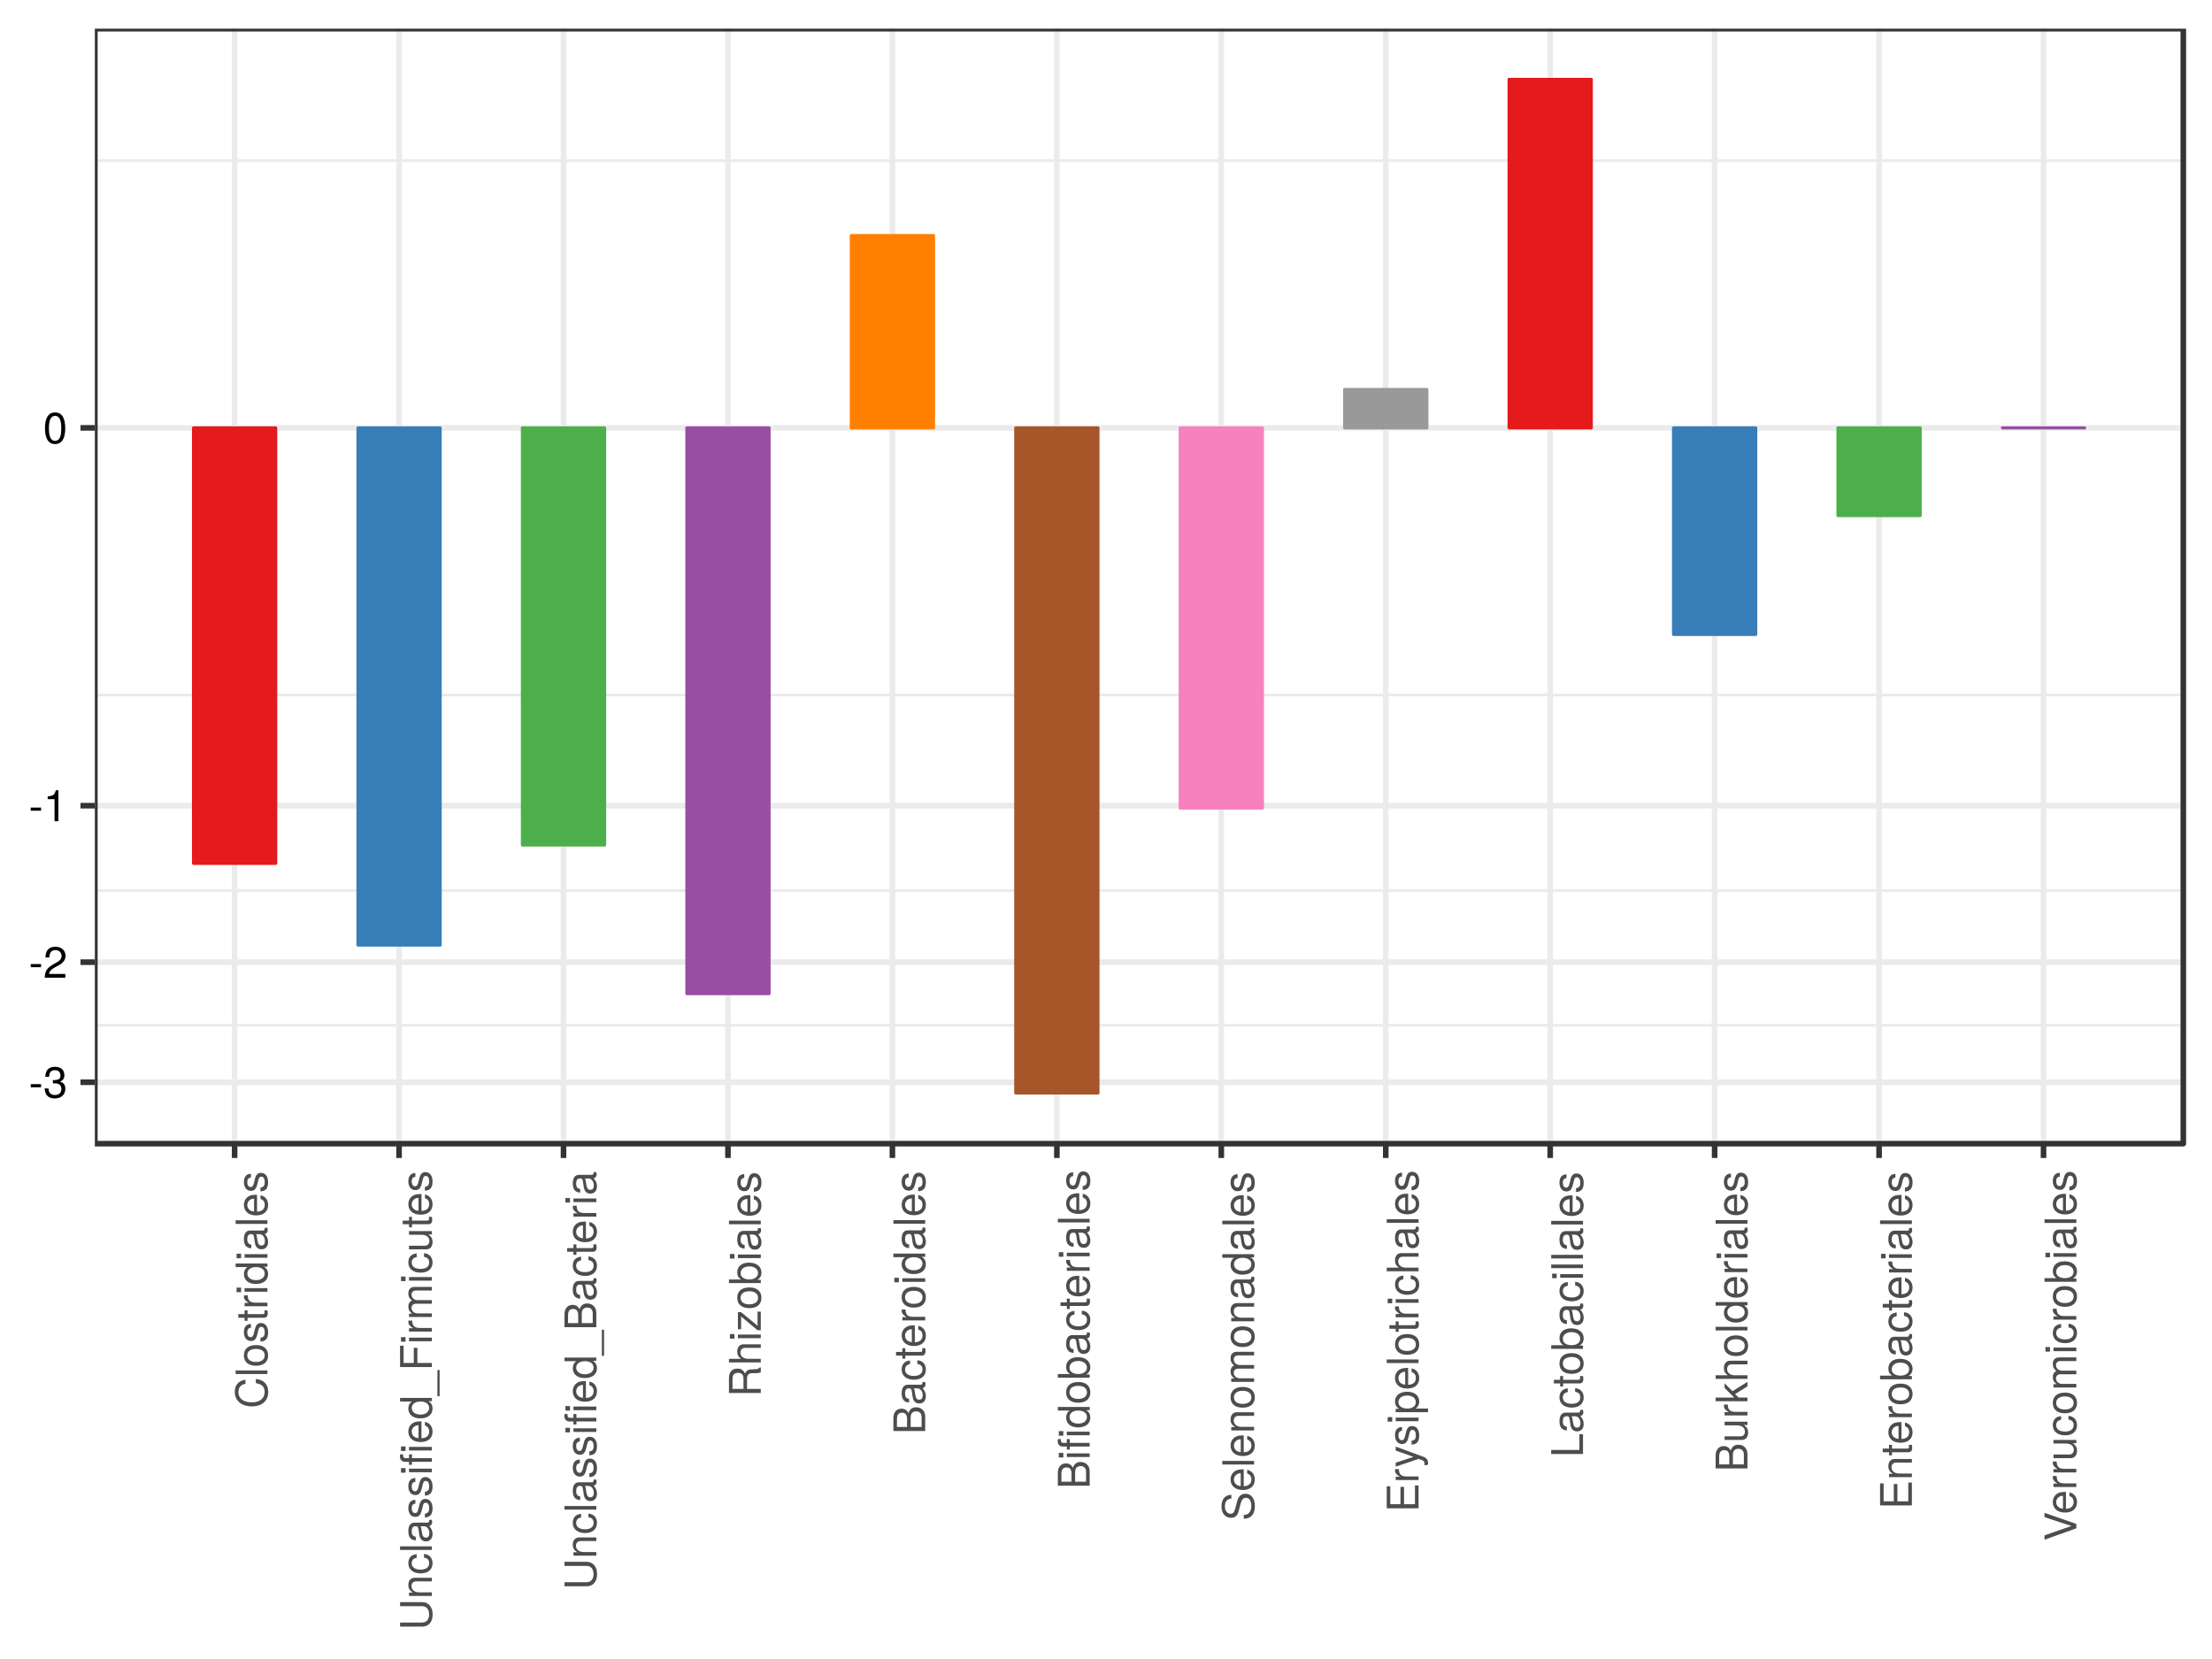 <?xml version="1.0" encoding="UTF-8"?>
<svg xmlns="http://www.w3.org/2000/svg" xmlns:xlink="http://www.w3.org/1999/xlink" width="768pt" height="576pt" viewBox="0 0 768 576" version="1.1">
<defs>
<g>
<symbol overflow="visible" id="glyph0-0">
<path style="stroke:none;" d=""/>
</symbol>
<symbol overflow="visible" id="glyph0-1">
<path style="stroke:none;" d="M 4.297 -3.641 L 4.297 -4.734 L 0.703 -4.734 L 0.703 -3.641 Z M 4.297 -3.641 "/>
</symbol>
<symbol overflow="visible" id="glyph0-2">
<path style="stroke:none;" d="M 7.672 -3.125 C 7.672 -4.422 7.141 -5.188 5.844 -5.625 C 6.844 -6.016 7.344 -6.719 7.344 -7.797 C 7.344 -9.641 6.125 -10.75 4.078 -10.75 C 1.906 -10.75 0.766 -9.562 0.719 -7.281 L 2.047 -7.281 C 2.078 -8.859 2.734 -9.578 4.094 -9.578 C 5.281 -9.578 5.984 -8.875 5.984 -7.75 C 5.984 -6.594 5.484 -6.125 3.344 -6.125 L 3.344 -5 L 4.078 -5 C 5.547 -5 6.312 -4.297 6.312 -3.109 C 6.312 -1.766 5.469 -0.953 4.078 -0.953 C 2.625 -0.953 1.906 -1.688 1.812 -3.25 L 0.484 -3.25 C 0.656 -0.844 1.828 0.234 4.031 0.234 C 6.25 0.234 7.672 -1.094 7.672 -3.125 Z M 7.672 -3.125 "/>
</symbol>
<symbol overflow="visible" id="glyph0-3">
<path style="stroke:none;" d="M 7.75 -7.594 C 7.75 -9.406 6.328 -10.75 4.297 -10.75 C 2.109 -10.75 0.828 -9.625 0.766 -7.016 L 2.094 -7.016 C 2.203 -8.828 2.938 -9.578 4.266 -9.578 C 5.469 -9.578 6.375 -8.719 6.375 -7.562 C 6.375 -6.719 5.875 -5.984 4.922 -5.438 L 3.531 -4.656 C 1.281 -3.375 0.641 -2.359 0.516 0 L 7.672 0 L 7.672 -1.312 L 2.016 -1.312 C 2.156 -2.203 2.641 -2.766 3.953 -3.531 L 5.469 -4.344 C 6.969 -5.156 7.75 -6.281 7.75 -7.594 Z M 7.75 -7.594 "/>
</symbol>
<symbol overflow="visible" id="glyph0-4">
<path style="stroke:none;" d="M 5.266 0 L 5.266 -10.75 L 4.375 -10.75 C 3.906 -9.094 3.609 -8.859 1.547 -8.609 L 1.547 -7.656 L 3.922 -7.656 L 3.922 0 Z M 5.266 0 "/>
</symbol>
<symbol overflow="visible" id="glyph0-5">
<path style="stroke:none;" d="M 7.688 -5.172 C 7.688 -8.891 6.5 -10.75 4.172 -10.75 C 1.844 -10.75 0.656 -8.859 0.656 -5.266 C 0.656 -1.641 1.859 0.234 4.172 0.234 C 6.438 0.234 7.688 -1.641 7.688 -5.172 Z M 6.312 -5.297 C 6.312 -2.25 5.625 -0.875 4.141 -0.875 C 2.734 -0.875 2.016 -2.297 2.016 -5.25 C 2.016 -8.188 2.734 -9.562 4.172 -9.562 C 5.609 -9.562 6.312 -8.172 6.312 -5.297 Z M 6.312 -5.297 "/>
</symbol>
<symbol overflow="visible" id="glyph1-0">
<path style="stroke:none;" d=""/>
</symbol>
<symbol overflow="visible" id="glyph1-1">
<path style="stroke:none;" d="M -4.031 -10.266 L -4.031 -8.812 C -1.938 -8.469 -0.969 -7.594 -0.969 -5.734 C -0.969 -3.531 -2.656 -2.141 -5.406 -2.141 C -8.25 -2.141 -10.078 -3.469 -10.078 -5.609 C -10.078 -7.328 -9.312 -8.25 -7.625 -8.594 L -7.625 -10.031 C -10.047 -9.594 -11.328 -8.203 -11.328 -5.781 C -11.328 -2.422 -8.625 -0.734 -5.391 -0.734 C -2.172 -0.734 0.266 -2.469 0.266 -5.719 C 0.266 -8.406 -1.156 -9.922 -4.031 -10.266 Z M -4.031 -10.266 "/>
</symbol>
<symbol overflow="visible" id="glyph1-2">
<path style="stroke:none;" d="M 0 -2.281 L -11.047 -2.281 L -11.047 -1.031 L 0 -1.031 Z M 0 -2.281 "/>
</symbol>
<symbol overflow="visible" id="glyph1-3">
<path style="stroke:none;" d="M -3.906 -7.734 C -6.656 -7.734 -8.172 -6.406 -8.172 -4.125 C -8.172 -1.891 -6.641 -0.547 -3.969 -0.547 C -1.297 -0.547 0.234 -1.875 0.234 -4.141 C 0.234 -6.359 -1.297 -7.734 -3.906 -7.734 Z M -3.922 -6.406 C -2.062 -6.406 -0.938 -5.531 -0.938 -4.141 C -0.938 -2.734 -2.047 -1.859 -3.969 -1.859 C -5.875 -1.859 -7 -2.734 -7 -4.141 C -7 -5.562 -5.891 -6.406 -3.922 -6.406 Z M -3.922 -6.406 "/>
</symbol>
<symbol overflow="visible" id="glyph1-4">
<path style="stroke:none;" d="M -2.234 -6.953 C -3.406 -6.953 -4 -6.297 -4.375 -4.719 L -4.672 -3.5 C -4.906 -2.469 -5.25 -2.031 -5.812 -2.031 C -6.531 -2.031 -7 -2.688 -7 -3.719 C -7 -4.734 -6.562 -5.281 -5.734 -5.312 L -5.734 -6.641 C -7.297 -6.625 -8.172 -5.594 -8.172 -3.766 C -8.172 -1.906 -7.219 -0.719 -5.75 -0.719 C -4.5 -0.719 -3.906 -1.344 -3.453 -3.234 L -3.172 -4.406 C -2.953 -5.297 -2.703 -5.641 -2.125 -5.641 C -1.375 -5.641 -0.938 -4.891 -0.938 -3.797 C -0.938 -2.656 -1.219 -2.016 -2.422 -1.844 L -2.422 -0.516 C -0.594 -0.578 0.234 -1.609 0.234 -3.688 C 0.234 -5.688 -0.703 -6.953 -2.234 -6.953 Z M -2.234 -6.953 "/>
</symbol>
<symbol overflow="visible" id="glyph1-5">
<path style="stroke:none;" d="M 0 -3.844 L -1.062 -3.844 C -1.016 -3.688 -1 -3.484 -1 -3.25 C -1 -2.703 -1.156 -2.547 -1.719 -2.547 L -6.906 -2.547 L -6.906 -3.844 L -7.938 -3.844 L -7.938 -2.547 L -10.125 -2.547 L -10.125 -1.281 L -7.938 -1.281 L -7.938 -0.219 L -6.906 -0.219 L -6.906 -1.281 L -1.156 -1.281 C -0.344 -1.281 0.109 -1.828 0.109 -2.812 C 0.109 -3.125 0.078 -3.422 0 -3.844 Z M 0 -3.844 "/>
</symbol>
<symbol overflow="visible" id="glyph1-6">
<path style="stroke:none;" d="M -6.828 -4.859 L -8.125 -4.859 C -8.156 -4.656 -8.172 -4.547 -8.172 -4.375 C -8.172 -3.562 -7.688 -2.938 -6.5 -2.219 L -7.938 -2.219 L -7.938 -1.062 L 0 -1.062 L 0 -2.312 L -4.125 -2.312 C -5.906 -2.312 -6.812 -2.906 -6.828 -4.859 Z M -6.828 -4.859 "/>
</symbol>
<symbol overflow="visible" id="glyph1-7">
<path style="stroke:none;" d="M 0 -2.312 L -7.938 -2.312 L -7.938 -1.062 L 0 -1.062 Z M -9.141 -2.484 L -10.719 -2.484 L -10.719 -0.906 L -9.141 -0.906 Z M -9.141 -2.484 "/>
</symbol>
<symbol overflow="visible" id="glyph1-8">
<path style="stroke:none;" d="M 0 -7.5 L -11.047 -7.5 L -11.047 -6.25 L -6.938 -6.25 C -7.75 -5.719 -8.172 -4.859 -8.172 -3.797 C -8.172 -1.75 -6.578 -0.391 -4.047 -0.391 C -1.359 -0.391 0.234 -1.719 0.234 -3.844 C 0.234 -4.938 -0.188 -5.703 -1.172 -6.375 L 0 -6.375 Z M -3.938 -6.25 C -2.109 -6.25 -0.953 -5.359 -0.953 -4.031 C -0.953 -2.641 -2.125 -1.719 -3.969 -1.719 C -5.812 -1.719 -6.984 -2.641 -6.984 -4.016 C -6.984 -5.375 -5.781 -6.25 -3.938 -6.25 Z M -3.938 -6.25 "/>
</symbol>
<symbol overflow="visible" id="glyph1-9">
<path style="stroke:none;" d="M -0.031 -8.109 L -0.984 -8.109 C -0.953 -7.969 -0.953 -7.906 -0.953 -7.828 C -0.953 -7.391 -1.188 -7.156 -1.578 -7.156 L -6 -7.156 C -7.406 -7.156 -8.172 -6.125 -8.172 -4.172 C -8.172 -2.25 -7.422 -1.062 -5.594 -0.984 L -5.594 -2.266 C -6.562 -2.359 -7 -2.938 -7 -4.125 C -7 -5.266 -6.578 -5.891 -5.812 -5.891 L -5.484 -5.891 C -4.953 -5.891 -4.734 -5.578 -4.609 -4.578 C -4.375 -2.781 -4.312 -2.516 -4.125 -2.031 C -3.75 -1.109 -3.031 -0.641 -2.062 -0.641 C -0.625 -0.641 0.234 -1.641 0.234 -3.25 C 0.234 -4.266 -0.203 -5.25 -0.938 -5.938 C -0.328 -6.078 0.109 -6.625 0.109 -7.25 C 0.109 -7.5 0.078 -7.703 -0.031 -8.109 Z M -2.75 -5.891 C -1.609 -5.891 -0.875 -4.75 -0.875 -3.516 C -0.875 -2.531 -1.234 -1.953 -2.094 -1.953 C -2.922 -1.953 -3.281 -2.516 -3.484 -3.859 C -3.672 -5.203 -3.734 -5.469 -3.922 -5.891 Z M -2.75 -5.891 "/>
</symbol>
<symbol overflow="visible" id="glyph1-10">
<path style="stroke:none;" d="M -3.609 -7.781 C -4.766 -7.781 -5.484 -7.688 -6.078 -7.453 C -7.375 -6.938 -8.172 -5.734 -8.172 -4.25 C -8.172 -2.031 -6.531 -0.609 -3.922 -0.609 C -1.312 -0.609 0.234 -1.984 0.234 -4.219 C 0.234 -6.031 -0.797 -7.297 -2.406 -7.609 L -2.406 -6.328 C -1.359 -5.984 -0.938 -5.281 -0.938 -4.266 C -0.938 -2.938 -1.781 -1.953 -3.609 -1.922 Z M -4.734 -6.422 C -4.734 -6.422 -4.672 -6.422 -4.641 -6.406 L -4.641 -1.953 C -6.047 -2.062 -7 -2.953 -7 -4.234 C -7 -5.469 -5.969 -6.422 -4.734 -6.422 Z M -4.734 -6.422 "/>
</symbol>
<symbol overflow="visible" id="glyph1-11">
<path style="stroke:none;" d="M -3.359 -9.781 L -11.047 -9.781 L -11.047 -8.359 L -3.359 -8.359 C -1.875 -8.359 -0.969 -7.297 -0.969 -5.516 C -0.969 -3.859 -1.766 -2.703 -3.359 -2.703 L -11.047 -2.703 L -11.047 -1.281 L -3.359 -1.281 C -1.125 -1.281 0.266 -2.891 0.266 -5.516 C 0.266 -8.109 -1.156 -9.781 -3.359 -9.781 Z M -3.359 -9.781 "/>
</symbol>
<symbol overflow="visible" id="glyph1-12">
<path style="stroke:none;" d="M 0 -7.375 L -6 -7.375 C -7.328 -7.375 -8.172 -6.391 -8.172 -4.859 C -8.172 -3.688 -7.719 -2.922 -6.609 -2.234 L -7.938 -2.234 L -7.938 -1.062 L 0 -1.062 L 0 -2.312 L -4.375 -2.312 C -6 -2.312 -7.062 -3.203 -7.062 -4.484 C -7.062 -5.484 -6.453 -6.125 -5.5 -6.125 L 0 -6.125 Z M 0 -7.375 "/>
</symbol>
<symbol overflow="visible" id="glyph1-13">
<path style="stroke:none;" d="M -2.734 -7.234 L -2.734 -5.953 C -1.453 -5.75 -0.938 -5.094 -0.938 -4.016 C -0.938 -2.625 -2.016 -1.781 -3.891 -1.781 C -5.875 -1.781 -7 -2.609 -7 -3.984 C -7 -5.047 -6.375 -5.719 -5.281 -5.859 L -5.281 -7.141 C -7.219 -6.984 -8.172 -5.781 -8.172 -4 C -8.172 -1.859 -6.531 -0.469 -3.891 -0.469 C -1.328 -0.469 0.234 -1.828 0.234 -3.984 C 0.234 -5.875 -0.906 -7.078 -2.734 -7.234 Z M -2.734 -7.234 "/>
</symbol>
<symbol overflow="visible" id="glyph1-14">
<path style="stroke:none;" d="M -6.906 -3.906 L -7.938 -3.906 L -7.938 -2.594 L -9.188 -2.594 C -9.719 -2.594 -9.984 -2.891 -9.984 -3.469 C -9.984 -3.578 -9.984 -3.625 -9.969 -3.906 L -11.016 -3.906 C -11.078 -3.625 -11.094 -3.453 -11.094 -3.203 C -11.094 -2.031 -10.422 -1.328 -9.297 -1.328 L -7.938 -1.328 L -7.938 -0.266 L -6.906 -0.266 L -6.906 -1.328 L 0 -1.328 L 0 -2.594 L -6.906 -2.594 Z M 0 -6.5 L -7.938 -6.5 L -7.938 -5.25 L 0 -5.25 Z M -9.141 -6.672 L -10.719 -6.672 L -10.719 -5.094 L -9.141 -5.094 Z M -9.141 -6.672 "/>
</symbol>
<symbol overflow="visible" id="glyph1-15">
<path style="stroke:none;" d="M 2.688 -8.766 L 1.922 -8.766 L 1.922 0.328 L 2.688 0.328 Z M 2.688 -8.766 "/>
</symbol>
<symbol overflow="visible" id="glyph1-16">
<path style="stroke:none;" d="M -9.812 -8.781 L -11.047 -8.781 L -11.047 -1.359 L 0 -1.359 L 0 -2.781 L -5.031 -2.781 L -5.031 -8.047 L -6.281 -8.047 L -6.281 -2.781 L -9.812 -2.781 Z M -9.812 -8.781 "/>
</symbol>
<symbol overflow="visible" id="glyph1-17">
<path style="stroke:none;" d="M 0 -11.516 L -5.953 -11.516 C -7.375 -11.516 -8.172 -10.734 -8.172 -9.25 C -8.172 -8.188 -7.844 -7.547 -6.953 -6.812 C -7.812 -6.328 -8.172 -5.703 -8.172 -4.672 C -8.172 -3.609 -7.781 -2.906 -6.828 -2.234 L -7.938 -2.234 L -7.938 -1.078 L 0 -1.078 L 0 -2.328 L -4.984 -2.328 C -6.141 -2.328 -7.062 -3.172 -7.062 -4.203 C -7.062 -5.141 -6.484 -5.672 -5.469 -5.672 L 0 -5.672 L 0 -6.922 L -4.984 -6.922 C -6.141 -6.922 -7.062 -7.781 -7.062 -8.812 C -7.062 -9.734 -6.469 -10.266 -5.469 -10.266 L 0 -10.266 Z M 0 -11.516 "/>
</symbol>
<symbol overflow="visible" id="glyph1-18">
<path style="stroke:none;" d="M 0 -7.312 L -7.938 -7.312 L -7.938 -6.047 L -3.562 -6.047 C -1.938 -6.047 -0.875 -5.203 -0.875 -3.875 C -0.875 -2.875 -1.484 -2.25 -2.438 -2.25 L -7.938 -2.25 L -7.938 -0.984 L -1.938 -0.984 C -0.625 -0.984 0.234 -1.969 0.234 -3.516 C 0.234 -4.688 -0.188 -5.422 -1.234 -6.172 L 0 -6.172 Z M 0 -7.312 "/>
</symbol>
<symbol overflow="visible" id="glyph1-19">
<path style="stroke:none;" d="M -3.156 -9.438 C -4.484 -9.438 -5.297 -8.844 -5.828 -7.422 C -6.312 -8.422 -7.125 -8.953 -8.25 -8.953 C -9.859 -8.953 -11.047 -7.781 -11.047 -5.688 L -11.047 -1.203 L 0 -1.203 L 0 -6.188 C 0 -8.172 -1.328 -9.438 -3.156 -9.438 Z M -8.047 -7.547 C -6.922 -7.547 -6.297 -6.891 -6.297 -5.328 L -6.297 -2.609 L -9.812 -2.609 L -9.812 -5.328 C -9.812 -6.891 -9.172 -7.547 -8.047 -7.547 Z M -3.141 -8.031 C -2.078 -8.031 -1.25 -7.375 -1.25 -6.047 L -1.25 -2.609 L -5.047 -2.609 L -5.047 -6.047 C -5.047 -7.375 -4.219 -8.031 -3.141 -8.031 Z M -3.141 -8.031 "/>
</symbol>
<symbol overflow="visible" id="glyph1-20">
<path style="stroke:none;" d="M 0 -10.297 L -0.344 -10.297 C -0.719 -9.766 -1.109 -9.641 -2.578 -9.625 C -4.391 -9.594 -4.938 -9.328 -5.453 -8.125 C -6.062 -9.359 -6.828 -9.859 -8.094 -9.859 C -10 -9.859 -11.047 -8.672 -11.047 -6.5 L -11.047 -1.406 L 0 -1.406 L 0 -2.812 L -4.766 -2.812 L -4.766 -6.453 C -4.766 -7.703 -4.156 -8.297 -2.781 -8.281 L -1.797 -8.266 C -1.125 -8.25 -0.453 -8.375 0 -8.578 Z M -7.891 -8.391 C -6.594 -8.391 -6 -7.734 -6 -6.234 L -6 -2.812 L -9.812 -2.812 L -9.812 -6.234 C -9.812 -7.812 -9.141 -8.391 -7.891 -8.391 Z M -7.891 -8.391 "/>
</symbol>
<symbol overflow="visible" id="glyph1-21">
<path style="stroke:none;" d="M 0 -7.359 L -6 -7.359 C -7.328 -7.359 -8.172 -6.406 -8.172 -4.859 C -8.172 -3.75 -7.828 -3.062 -6.844 -2.312 L -11.047 -2.312 L -11.047 -1.062 L 0 -1.062 L 0 -2.312 L -4.375 -2.312 C -6 -2.312 -7.062 -3.172 -7.062 -4.469 C -7.062 -5.359 -6.547 -6.109 -5.5 -6.109 L 0 -6.109 Z M 0 -7.359 "/>
</symbol>
<symbol overflow="visible" id="glyph1-22">
<path style="stroke:none;" d="M 0 -6.922 L -1.109 -6.922 L -1.109 -2 L -6.828 -6.719 L -7.938 -6.719 L -7.938 -0.781 L -6.828 -0.781 L -6.828 -5.219 L -1.141 -0.469 L 0 -0.469 Z M 0 -6.922 "/>
</symbol>
<symbol overflow="visible" id="glyph1-23">
<path style="stroke:none;" d="M -4.062 -7.922 C -6.641 -7.922 -8.172 -6.625 -8.172 -4.531 C -8.172 -3.438 -7.766 -2.672 -6.859 -2.078 L -11.047 -2.078 L -11.047 -0.812 L 0 -0.812 L 0 -1.953 L -1.141 -1.953 C -0.219 -2.562 0.234 -3.359 0.234 -4.469 C 0.234 -6.562 -1.484 -7.922 -4.062 -7.922 Z M -3.984 -6.609 C -2.188 -6.609 -0.953 -5.672 -0.953 -4.297 C -0.953 -2.953 -2.172 -2.078 -3.969 -2.078 C -5.828 -2.078 -7.047 -2.953 -6.984 -4.297 C -6.984 -5.703 -5.766 -6.609 -3.984 -6.609 Z M -3.984 -6.609 "/>
</symbol>
<symbol overflow="visible" id="glyph1-24">
<path style="stroke:none;" d="M -3.031 -9.406 C -4.391 -9.406 -5.391 -8.562 -5.812 -7.062 L -6.547 -4.297 C -6.891 -2.953 -7.328 -2.469 -8.188 -2.469 C -9.312 -2.469 -10.141 -3.453 -10.141 -4.938 C -10.141 -6.703 -9.344 -7.703 -7.891 -7.703 L -7.891 -9.031 C -10.062 -9.031 -11.328 -7.531 -11.328 -4.984 C -11.328 -2.562 -9.984 -1.062 -7.984 -1.062 C -6.641 -1.062 -5.797 -1.766 -5.406 -3.234 L -4.688 -5.969 C -4.312 -7.359 -3.766 -8 -2.891 -8 C -1.688 -8 -0.969 -7.094 -0.969 -5.188 C -0.969 -3.094 -2.016 -2.062 -3.594 -2.062 L -3.594 -0.734 C -0.984 -0.734 0.266 -2.484 0.266 -5.094 C 0.266 -7.891 -1.062 -9.406 -3.031 -9.406 Z M -3.031 -9.406 "/>
</symbol>
<symbol overflow="visible" id="glyph1-25">
<path style="stroke:none;" d="M 0 -9.297 L -1.25 -9.297 L -1.25 -2.781 L -5.031 -2.781 L -5.031 -8.797 L -6.281 -8.797 L -6.281 -2.781 L -9.812 -2.781 L -9.812 -9.016 L -11.047 -9.016 L -11.047 -1.359 L 0 -1.359 Z M 0 -9.297 "/>
</symbol>
<symbol overflow="visible" id="glyph1-26">
<path style="stroke:none;" d="M -7.938 -7.25 L -7.938 -5.875 L -1.766 -3.688 L -7.938 -1.656 L -7.938 -0.297 L 0.031 -2.984 L 1.281 -2.5 C 1.844 -2.281 2.062 -2.031 2.062 -1.484 C 2.062 -1.297 2.031 -1.094 1.969 -0.812 L 3.109 -0.812 C 3.25 -1.078 3.297 -1.328 3.297 -1.672 C 3.297 -2.562 2.797 -3.281 1.672 -3.719 Z M -7.938 -7.25 "/>
</symbol>
<symbol overflow="visible" id="glyph1-27">
<path style="stroke:none;" d="M -3.891 -7.922 C -6.562 -7.922 -8.172 -6.625 -8.172 -4.516 C -8.172 -3.438 -7.688 -2.578 -6.75 -1.984 L -7.938 -1.984 L -7.938 -0.828 L 3.297 -0.828 L 3.297 -2.094 L -0.953 -2.094 C -0.141 -2.766 0.234 -3.5 0.234 -4.531 C 0.234 -6.578 -1.359 -7.922 -3.891 -7.922 Z M -3.922 -6.609 C -2.125 -6.609 -0.953 -5.688 -0.953 -4.297 C -0.953 -2.969 -2.047 -2.094 -3.906 -2.094 C -5.781 -2.094 -6.984 -2.969 -6.984 -4.297 C -6.984 -5.703 -5.812 -6.609 -3.922 -6.609 Z M -3.922 -6.609 "/>
</symbol>
<symbol overflow="visible" id="glyph1-28">
<path style="stroke:none;" d="M 0 -8.078 L -1.25 -8.078 L -1.25 -2.625 L -11.047 -2.625 L -11.047 -1.219 L 0 -1.219 Z M 0 -8.078 "/>
</symbol>
<symbol overflow="visible" id="glyph1-29">
<path style="stroke:none;" d="M 0 -7.609 L -5.203 -4.359 L -7.938 -7.125 L -7.938 -5.5 L -4.578 -2.141 L -11.047 -2.141 L -11.047 -0.875 L 0 -0.875 L 0 -2.141 L -3.094 -2.141 L -4.297 -3.359 L 0 -6.047 Z M 0 -7.609 "/>
</symbol>
<symbol overflow="visible" id="glyph1-30">
<path style="stroke:none;" d="M -11.047 -9.781 L -11.047 -8.281 L -1.703 -5.219 L -11.047 -1.969 L -11.047 -0.453 L 0 -4.422 L 0 -5.938 Z M -11.047 -9.781 "/>
</symbol>
</g>
<clipPath id="clip1">
  <path d="M 32.93 9.961 L 759 9.961 L 759 398 L 32.93 398 Z M 32.93 9.961 "/>
</clipPath>
<clipPath id="clip2">
  <path d="M 32.93 355 L 759 355 L 759 357 L 32.93 357 Z M 32.93 355 "/>
</clipPath>
<clipPath id="clip3">
  <path d="M 32.93 308 L 759 308 L 759 310 L 32.93 310 Z M 32.93 308 "/>
</clipPath>
<clipPath id="clip4">
  <path d="M 32.93 240 L 759 240 L 759 242 L 32.93 242 Z M 32.93 240 "/>
</clipPath>
<clipPath id="clip5">
  <path d="M 32.93 55 L 759 55 L 759 57 L 32.93 57 Z M 32.93 55 "/>
</clipPath>
<clipPath id="clip6">
  <path d="M 32.93 374 L 759.039 374 L 759.039 377 L 32.93 377 Z M 32.93 374 "/>
</clipPath>
<clipPath id="clip7">
  <path d="M 32.93 333 L 759.039 333 L 759.039 336 L 32.93 336 Z M 32.93 333 "/>
</clipPath>
<clipPath id="clip8">
  <path d="M 32.93 278 L 759.039 278 L 759.039 281 L 32.93 281 Z M 32.93 278 "/>
</clipPath>
<clipPath id="clip9">
  <path d="M 32.93 147 L 759.039 147 L 759.039 150 L 32.93 150 Z M 32.93 147 "/>
</clipPath>
<clipPath id="clip10">
  <path d="M 80 9.961 L 83 9.961 L 83 398.07 L 80 398.07 Z M 80 9.961 "/>
</clipPath>
<clipPath id="clip11">
  <path d="M 137 9.961 L 140 9.961 L 140 398.07 L 137 398.07 Z M 137 9.961 "/>
</clipPath>
<clipPath id="clip12">
  <path d="M 194 9.961 L 197 9.961 L 197 398.07 L 194 398.07 Z M 194 9.961 "/>
</clipPath>
<clipPath id="clip13">
  <path d="M 251 9.961 L 254 9.961 L 254 398.07 L 251 398.07 Z M 251 9.961 "/>
</clipPath>
<clipPath id="clip14">
  <path d="M 308 9.961 L 311 9.961 L 311 398.07 L 308 398.07 Z M 308 9.961 "/>
</clipPath>
<clipPath id="clip15">
  <path d="M 365 9.961 L 368 9.961 L 368 398.07 L 365 398.07 Z M 365 9.961 "/>
</clipPath>
<clipPath id="clip16">
  <path d="M 423 9.961 L 425 9.961 L 425 398.07 L 423 398.07 Z M 423 9.961 "/>
</clipPath>
<clipPath id="clip17">
  <path d="M 480 9.961 L 483 9.961 L 483 398.07 L 480 398.07 Z M 480 9.961 "/>
</clipPath>
<clipPath id="clip18">
  <path d="M 537 9.961 L 540 9.961 L 540 398.07 L 537 398.07 Z M 537 9.961 "/>
</clipPath>
<clipPath id="clip19">
  <path d="M 594 9.961 L 597 9.961 L 597 398.07 L 594 398.07 Z M 594 9.961 "/>
</clipPath>
<clipPath id="clip20">
  <path d="M 651 9.961 L 654 9.961 L 654 398.07 L 651 398.07 Z M 651 9.961 "/>
</clipPath>
<clipPath id="clip21">
  <path d="M 708 9.961 L 711 9.961 L 711 398.07 L 708 398.07 Z M 708 9.961 "/>
</clipPath>
<clipPath id="clip22">
  <path d="M 32.93 9.961 L 759.039 9.961 L 759.039 398.07 L 32.93 398.07 Z M 32.93 9.961 "/>
</clipPath>
</defs>
<g id="surface5153">
<rect x="0" y="0" width="768" height="576" style="fill:rgb(100%,100%,100%);fill-opacity:1;stroke:none;"/>
<rect x="0" y="0" width="768" height="576" style="fill:rgb(100%,100%,100%);fill-opacity:1;stroke:none;"/>
<path style="fill:none;stroke-width:1.94;stroke-linecap:round;stroke-linejoin:round;stroke:rgb(100%,100%,100%);stroke-opacity:1;stroke-miterlimit:10;" d="M 0 576 L 768 576 L 768 0 L 0 0 Z M 0 576 "/>
<g clip-path="url(#clip1)" clip-rule="nonzero">
<path style=" stroke:none;fill-rule:nonzero;fill:rgb(100%,100%,100%);fill-opacity:1;" d="M 32.93 397.07 L 758.039 397.07 L 758.039 9.961 L 32.93 9.961 Z M 32.93 397.07 "/>
</g>
<g clip-path="url(#clip2)" clip-rule="nonzero">
<path style="fill:none;stroke-width:0.97;stroke-linecap:butt;stroke-linejoin:round;stroke:rgb(92.157%,92.157%,92.157%);stroke-opacity:1;stroke-miterlimit:10;" d="M 32.93 355.953 L 758.039 355.953 "/>
</g>
<g clip-path="url(#clip3)" clip-rule="nonzero">
<path style="fill:none;stroke-width:0.97;stroke-linecap:butt;stroke-linejoin:round;stroke:rgb(92.157%,92.157%,92.157%);stroke-opacity:1;stroke-miterlimit:10;" d="M 32.93 309.207 L 758.039 309.207 "/>
</g>
<g clip-path="url(#clip4)" clip-rule="nonzero">
<path style="fill:none;stroke-width:0.97;stroke-linecap:butt;stroke-linejoin:round;stroke:rgb(92.157%,92.157%,92.157%);stroke-opacity:1;stroke-miterlimit:10;" d="M 32.93 241.309 L 758.039 241.309 "/>
</g>
<g clip-path="url(#clip5)" clip-rule="nonzero">
<path style="fill:none;stroke-width:0.97;stroke-linecap:butt;stroke-linejoin:round;stroke:rgb(92.157%,92.157%,92.157%);stroke-opacity:1;stroke-miterlimit:10;" d="M 32.93 55.805 L 758.039 55.805 "/>
</g>
<g clip-path="url(#clip6)" clip-rule="nonzero">
<path style="fill:none;stroke-width:1.94;stroke-linecap:butt;stroke-linejoin:round;stroke:rgb(92.157%,92.157%,92.157%);stroke-opacity:1;stroke-miterlimit:10;" d="M 32.93 375.75 L 758.039 375.75 "/>
</g>
<g clip-path="url(#clip7)" clip-rule="nonzero">
<path style="fill:none;stroke-width:1.94;stroke-linecap:butt;stroke-linejoin:round;stroke:rgb(92.157%,92.157%,92.157%);stroke-opacity:1;stroke-miterlimit:10;" d="M 32.93 334.059 L 758.039 334.059 "/>
</g>
<g clip-path="url(#clip8)" clip-rule="nonzero">
<path style="fill:none;stroke-width:1.94;stroke-linecap:butt;stroke-linejoin:round;stroke:rgb(92.157%,92.157%,92.157%);stroke-opacity:1;stroke-miterlimit:10;" d="M 32.93 279.727 L 758.039 279.727 "/>
</g>
<g clip-path="url(#clip9)" clip-rule="nonzero">
<path style="fill:none;stroke-width:1.94;stroke-linecap:butt;stroke-linejoin:round;stroke:rgb(92.157%,92.157%,92.157%);stroke-opacity:1;stroke-miterlimit:10;" d="M 32.93 148.555 L 758.039 148.555 "/>
</g>
<g clip-path="url(#clip10)" clip-rule="nonzero">
<path style="fill:none;stroke-width:1.94;stroke-linecap:butt;stroke-linejoin:round;stroke:rgb(92.157%,92.157%,92.157%);stroke-opacity:1;stroke-miterlimit:10;" d="M 81.461 397.07 L 81.461 9.961 "/>
</g>
<g clip-path="url(#clip11)" clip-rule="nonzero">
<path style="fill:none;stroke-width:1.94;stroke-linecap:butt;stroke-linejoin:round;stroke:rgb(92.157%,92.157%,92.157%);stroke-opacity:1;stroke-miterlimit:10;" d="M 138.555 397.07 L 138.555 9.961 "/>
</g>
<g clip-path="url(#clip12)" clip-rule="nonzero">
<path style="fill:none;stroke-width:1.94;stroke-linecap:butt;stroke-linejoin:round;stroke:rgb(92.157%,92.157%,92.157%);stroke-opacity:1;stroke-miterlimit:10;" d="M 195.648 397.07 L 195.648 9.961 "/>
</g>
<g clip-path="url(#clip13)" clip-rule="nonzero">
<path style="fill:none;stroke-width:1.94;stroke-linecap:butt;stroke-linejoin:round;stroke:rgb(92.157%,92.157%,92.157%);stroke-opacity:1;stroke-miterlimit:10;" d="M 252.746 397.07 L 252.746 9.961 "/>
</g>
<g clip-path="url(#clip14)" clip-rule="nonzero">
<path style="fill:none;stroke-width:1.94;stroke-linecap:butt;stroke-linejoin:round;stroke:rgb(92.157%,92.157%,92.157%);stroke-opacity:1;stroke-miterlimit:10;" d="M 309.84 397.07 L 309.84 9.961 "/>
</g>
<g clip-path="url(#clip15)" clip-rule="nonzero">
<path style="fill:none;stroke-width:1.94;stroke-linecap:butt;stroke-linejoin:round;stroke:rgb(92.157%,92.157%,92.157%);stroke-opacity:1;stroke-miterlimit:10;" d="M 366.938 397.07 L 366.938 9.961 "/>
</g>
<g clip-path="url(#clip16)" clip-rule="nonzero">
<path style="fill:none;stroke-width:1.94;stroke-linecap:butt;stroke-linejoin:round;stroke:rgb(92.157%,92.157%,92.157%);stroke-opacity:1;stroke-miterlimit:10;" d="M 424.031 397.07 L 424.031 9.961 "/>
</g>
<g clip-path="url(#clip17)" clip-rule="nonzero">
<path style="fill:none;stroke-width:1.94;stroke-linecap:butt;stroke-linejoin:round;stroke:rgb(92.157%,92.157%,92.157%);stroke-opacity:1;stroke-miterlimit:10;" d="M 481.125 397.07 L 481.125 9.961 "/>
</g>
<g clip-path="url(#clip18)" clip-rule="nonzero">
<path style="fill:none;stroke-width:1.94;stroke-linecap:butt;stroke-linejoin:round;stroke:rgb(92.157%,92.157%,92.157%);stroke-opacity:1;stroke-miterlimit:10;" d="M 538.223 397.07 L 538.223 9.961 "/>
</g>
<g clip-path="url(#clip19)" clip-rule="nonzero">
<path style="fill:none;stroke-width:1.94;stroke-linecap:butt;stroke-linejoin:round;stroke:rgb(92.157%,92.157%,92.157%);stroke-opacity:1;stroke-miterlimit:10;" d="M 595.316 397.07 L 595.316 9.961 "/>
</g>
<g clip-path="url(#clip20)" clip-rule="nonzero">
<path style="fill:none;stroke-width:1.94;stroke-linecap:butt;stroke-linejoin:round;stroke:rgb(92.157%,92.157%,92.157%);stroke-opacity:1;stroke-miterlimit:10;" d="M 652.41 397.07 L 652.41 9.961 "/>
</g>
<g clip-path="url(#clip21)" clip-rule="nonzero">
<path style="fill:none;stroke-width:1.94;stroke-linecap:butt;stroke-linejoin:round;stroke:rgb(92.157%,92.157%,92.157%);stroke-opacity:1;stroke-miterlimit:10;" d="M 709.508 397.07 L 709.508 9.961 "/>
</g>
<path style="fill-rule:nonzero;fill:rgb(89.412%,10.196%,10.98%);fill-opacity:1;stroke-width:1.067;stroke-linecap:round;stroke-linejoin:round;stroke:rgb(89.412%,10.196%,10.98%);stroke-opacity:1;stroke-miterlimit:10;" d="M 67.188 148.555 L 95.734 148.555 L 95.734 299.758 L 67.188 299.758 Z M 67.188 148.555 "/>
<path style="fill-rule:nonzero;fill:rgb(21.569%,49.412%,72.157%);fill-opacity:1;stroke-width:1.067;stroke-linecap:round;stroke-linejoin:round;stroke:rgb(21.569%,49.412%,72.157%);stroke-opacity:1;stroke-miterlimit:10;" d="M 124.281 148.555 L 152.828 148.555 L 152.828 328.137 L 124.281 328.137 Z M 124.281 148.555 "/>
<path style="fill-rule:nonzero;fill:rgb(30.196%,68.627%,29.02%);fill-opacity:1;stroke-width:1.067;stroke-linecap:round;stroke-linejoin:round;stroke:rgb(30.196%,68.627%,29.02%);stroke-opacity:1;stroke-miterlimit:10;" d="M 181.375 148.555 L 209.926 148.555 L 209.926 293.383 L 181.375 293.383 Z M 181.375 148.555 "/>
<path style="fill-rule:nonzero;fill:rgb(59.608%,30.588%,63.922%);fill-opacity:1;stroke-width:1.067;stroke-linecap:round;stroke-linejoin:round;stroke:rgb(59.608%,30.588%,63.922%);stroke-opacity:1;stroke-miterlimit:10;" d="M 238.473 148.555 L 267.02 148.555 L 267.02 344.988 L 238.473 344.988 Z M 238.473 148.555 "/>
<path style="fill-rule:nonzero;fill:rgb(100%,49.804%,0%);fill-opacity:1;stroke-width:1.067;stroke-linecap:round;stroke-linejoin:round;stroke:rgb(100%,49.804%,0%);stroke-opacity:1;stroke-miterlimit:10;" d="M 295.566 81.781 L 324.113 81.781 L 324.113 148.555 L 295.566 148.555 Z M 295.566 81.781 "/>
<path style="fill-rule:nonzero;fill:rgb(65.098%,33.725%,15.686%);fill-opacity:1;stroke-width:1.067;stroke-linecap:round;stroke-linejoin:round;stroke:rgb(65.098%,33.725%,15.686%);stroke-opacity:1;stroke-miterlimit:10;" d="M 352.66 148.555 L 381.211 148.555 L 381.211 379.477 L 352.66 379.477 Z M 352.66 148.555 "/>
<path style="fill-rule:nonzero;fill:rgb(96.863%,50.588%,74.902%);fill-opacity:1;stroke-width:1.067;stroke-linecap:round;stroke-linejoin:round;stroke:rgb(96.863%,50.588%,74.902%);stroke-opacity:1;stroke-miterlimit:10;" d="M 409.758 148.555 L 438.305 148.555 L 438.305 280.578 L 409.758 280.578 Z M 409.758 148.555 "/>
<path style="fill-rule:nonzero;fill:rgb(60%,60%,60%);fill-opacity:1;stroke-width:1.067;stroke-linecap:round;stroke-linejoin:round;stroke:rgb(60%,60%,60%);stroke-opacity:1;stroke-miterlimit:10;" d="M 466.852 135.223 L 495.398 135.223 L 495.398 148.555 L 466.852 148.555 Z M 466.852 135.223 "/>
<path style="fill-rule:nonzero;fill:rgb(89.412%,10.196%,10.98%);fill-opacity:1;stroke-width:1.067;stroke-linecap:round;stroke-linejoin:round;stroke:rgb(89.412%,10.196%,10.98%);stroke-opacity:1;stroke-miterlimit:10;" d="M 523.945 27.559 L 552.496 27.559 L 552.496 148.555 L 523.945 148.555 Z M 523.945 27.559 "/>
<path style="fill-rule:nonzero;fill:rgb(21.569%,49.412%,72.157%);fill-opacity:1;stroke-width:1.067;stroke-linecap:round;stroke-linejoin:round;stroke:rgb(21.569%,49.412%,72.157%);stroke-opacity:1;stroke-miterlimit:10;" d="M 581.043 148.555 L 609.59 148.555 L 609.59 220.277 L 581.043 220.277 Z M 581.043 148.555 "/>
<path style="fill-rule:nonzero;fill:rgb(30.196%,68.627%,29.02%);fill-opacity:1;stroke-width:1.067;stroke-linecap:round;stroke-linejoin:round;stroke:rgb(30.196%,68.627%,29.02%);stroke-opacity:1;stroke-miterlimit:10;" d="M 638.137 148.555 L 666.684 148.555 L 666.684 179.02 L 638.137 179.02 Z M 638.137 148.555 "/>
<path style="fill:none;stroke-width:1.067;stroke-linecap:round;stroke-linejoin:round;stroke:rgb(59.608%,30.588%,63.922%);stroke-opacity:1;stroke-miterlimit:10;" d="M 695.234 148.555 L 723.781 148.555 Z M 695.234 148.555 "/>
<g clip-path="url(#clip22)" clip-rule="nonzero">
<path style="fill:none;stroke-width:1.94;stroke-linecap:round;stroke-linejoin:round;stroke:rgb(20%,20%,20%);stroke-opacity:1;stroke-miterlimit:10;" d="M 32.93 397.07 L 758.039 397.07 L 758.039 9.961 L 32.93 9.961 Z M 32.93 397.07 "/>
</g>
<g style="fill:rgb(0%,0%,0%);fill-opacity:1;">
  <use xlink:href="#glyph0-1" x="9.961" y="381.142"/>
  <use xlink:href="#glyph0-2" x="15.008" y="381.142"/>
</g>
<g style="fill:rgb(0%,0%,0%);fill-opacity:1;">
  <use xlink:href="#glyph0-1" x="9.961" y="339.45"/>
  <use xlink:href="#glyph0-3" x="15.008" y="339.45"/>
</g>
<g style="fill:rgb(0%,0%,0%);fill-opacity:1;">
  <use xlink:href="#glyph0-1" x="9.961" y="285.118"/>
  <use xlink:href="#glyph0-4" x="15.008" y="285.118"/>
</g>
<g style="fill:rgb(0%,0%,0%);fill-opacity:1;">
  <use xlink:href="#glyph0-5" x="14.961" y="153.946"/>
</g>
<path style="fill:none;stroke-width:1.94;stroke-linecap:butt;stroke-linejoin:round;stroke:rgb(20%,20%,20%);stroke-opacity:1;stroke-miterlimit:10;" d="M 27.949 375.75 L 32.93 375.75 "/>
<path style="fill:none;stroke-width:1.94;stroke-linecap:butt;stroke-linejoin:round;stroke:rgb(20%,20%,20%);stroke-opacity:1;stroke-miterlimit:10;" d="M 27.949 334.059 L 32.93 334.059 "/>
<path style="fill:none;stroke-width:1.94;stroke-linecap:butt;stroke-linejoin:round;stroke:rgb(20%,20%,20%);stroke-opacity:1;stroke-miterlimit:10;" d="M 27.949 279.727 L 32.93 279.727 "/>
<path style="fill:none;stroke-width:1.94;stroke-linecap:butt;stroke-linejoin:round;stroke:rgb(20%,20%,20%);stroke-opacity:1;stroke-miterlimit:10;" d="M 27.949 148.555 L 32.93 148.555 "/>
<path style="fill:none;stroke-width:1.94;stroke-linecap:butt;stroke-linejoin:round;stroke:rgb(20%,20%,20%);stroke-opacity:1;stroke-miterlimit:10;" d="M 81.461 402.051 L 81.461 397.07 "/>
<path style="fill:none;stroke-width:1.94;stroke-linecap:butt;stroke-linejoin:round;stroke:rgb(20%,20%,20%);stroke-opacity:1;stroke-miterlimit:10;" d="M 138.555 402.051 L 138.555 397.07 "/>
<path style="fill:none;stroke-width:1.94;stroke-linecap:butt;stroke-linejoin:round;stroke:rgb(20%,20%,20%);stroke-opacity:1;stroke-miterlimit:10;" d="M 195.648 402.051 L 195.648 397.07 "/>
<path style="fill:none;stroke-width:1.94;stroke-linecap:butt;stroke-linejoin:round;stroke:rgb(20%,20%,20%);stroke-opacity:1;stroke-miterlimit:10;" d="M 252.746 402.051 L 252.746 397.07 "/>
<path style="fill:none;stroke-width:1.94;stroke-linecap:butt;stroke-linejoin:round;stroke:rgb(20%,20%,20%);stroke-opacity:1;stroke-miterlimit:10;" d="M 309.84 402.051 L 309.84 397.07 "/>
<path style="fill:none;stroke-width:1.94;stroke-linecap:butt;stroke-linejoin:round;stroke:rgb(20%,20%,20%);stroke-opacity:1;stroke-miterlimit:10;" d="M 366.938 402.051 L 366.938 397.07 "/>
<path style="fill:none;stroke-width:1.94;stroke-linecap:butt;stroke-linejoin:round;stroke:rgb(20%,20%,20%);stroke-opacity:1;stroke-miterlimit:10;" d="M 424.031 402.051 L 424.031 397.07 "/>
<path style="fill:none;stroke-width:1.94;stroke-linecap:butt;stroke-linejoin:round;stroke:rgb(20%,20%,20%);stroke-opacity:1;stroke-miterlimit:10;" d="M 481.125 402.051 L 481.125 397.07 "/>
<path style="fill:none;stroke-width:1.94;stroke-linecap:butt;stroke-linejoin:round;stroke:rgb(20%,20%,20%);stroke-opacity:1;stroke-miterlimit:10;" d="M 538.223 402.051 L 538.223 397.07 "/>
<path style="fill:none;stroke-width:1.94;stroke-linecap:butt;stroke-linejoin:round;stroke:rgb(20%,20%,20%);stroke-opacity:1;stroke-miterlimit:10;" d="M 595.316 402.051 L 595.316 397.07 "/>
<path style="fill:none;stroke-width:1.94;stroke-linecap:butt;stroke-linejoin:round;stroke:rgb(20%,20%,20%);stroke-opacity:1;stroke-miterlimit:10;" d="M 652.41 402.051 L 652.41 397.07 "/>
<path style="fill:none;stroke-width:1.94;stroke-linecap:butt;stroke-linejoin:round;stroke:rgb(20%,20%,20%);stroke-opacity:1;stroke-miterlimit:10;" d="M 709.508 402.051 L 709.508 397.07 "/>
<g style="fill:rgb(30.196%,30.196%,30.196%);fill-opacity:1;">
  <use xlink:href="#glyph1-1" x="92.853" y="489.039"/>
  <use xlink:href="#glyph1-2" x="92.853" y="478.097"/>
  <use xlink:href="#glyph1-3" x="92.853" y="474.732"/>
  <use xlink:href="#glyph1-4" x="92.853" y="466.306"/>
  <use xlink:href="#glyph1-5" x="92.853" y="458.804"/>
  <use xlink:href="#glyph1-6" x="92.853" y="454.59"/>
  <use xlink:href="#glyph1-7" x="92.853" y="449.543"/>
  <use xlink:href="#glyph1-8" x="92.853" y="446.179"/>
  <use xlink:href="#glyph1-7" x="92.853" y="437.752"/>
  <use xlink:href="#glyph1-9" x="92.853" y="434.388"/>
  <use xlink:href="#glyph1-2" x="92.853" y="425.961"/>
  <use xlink:href="#glyph1-10" x="92.853" y="422.597"/>
  <use xlink:href="#glyph1-4" x="92.853" y="414.17"/>
</g>
<g style="fill:rgb(30.196%,30.196%,30.196%);fill-opacity:1;">
  <use xlink:href="#glyph1-11" x="149.946" y="566.039"/>
  <use xlink:href="#glyph1-12" x="149.946" y="555.173"/>
  <use xlink:href="#glyph1-13" x="149.946" y="546.746"/>
  <use xlink:href="#glyph1-2" x="149.946" y="539.168"/>
  <use xlink:href="#glyph1-9" x="149.946" y="535.804"/>
  <use xlink:href="#glyph1-4" x="149.946" y="527.377"/>
  <use xlink:href="#glyph1-4" x="149.946" y="519.799"/>
  <use xlink:href="#glyph1-7" x="149.946" y="512.221"/>
  <use xlink:href="#glyph1-14" x="149.946" y="508.856"/>
  <use xlink:href="#glyph1-10" x="149.946" y="501.278"/>
  <use xlink:href="#glyph1-8" x="149.946" y="492.852"/>
  <use xlink:href="#glyph1-15" x="149.946" y="484.425"/>
  <use xlink:href="#glyph1-16" x="149.946" y="475.998"/>
  <use xlink:href="#glyph1-7" x="149.946" y="466.737"/>
  <use xlink:href="#glyph1-6" x="149.946" y="463.373"/>
  <use xlink:href="#glyph1-17" x="149.946" y="458.326"/>
  <use xlink:href="#glyph1-7" x="149.946" y="445.701"/>
  <use xlink:href="#glyph1-13" x="149.946" y="442.337"/>
  <use xlink:href="#glyph1-18" x="149.946" y="434.759"/>
  <use xlink:href="#glyph1-5" x="149.946" y="426.332"/>
  <use xlink:href="#glyph1-10" x="149.946" y="422.346"/>
  <use xlink:href="#glyph1-4" x="149.946" y="413.919"/>
</g>
<g style="fill:rgb(30.196%,30.196%,30.196%);fill-opacity:1;">
  <use xlink:href="#glyph1-11" x="207.04" y="552.039"/>
  <use xlink:href="#glyph1-12" x="207.04" y="541.173"/>
  <use xlink:href="#glyph1-13" x="207.04" y="532.746"/>
  <use xlink:href="#glyph1-2" x="207.04" y="525.168"/>
  <use xlink:href="#glyph1-9" x="207.04" y="521.804"/>
  <use xlink:href="#glyph1-4" x="207.04" y="513.377"/>
  <use xlink:href="#glyph1-4" x="207.04" y="505.799"/>
  <use xlink:href="#glyph1-7" x="207.04" y="498.221"/>
  <use xlink:href="#glyph1-14" x="207.04" y="494.856"/>
  <use xlink:href="#glyph1-10" x="207.04" y="487.278"/>
  <use xlink:href="#glyph1-8" x="207.04" y="478.852"/>
  <use xlink:href="#glyph1-15" x="207.04" y="470.425"/>
  <use xlink:href="#glyph1-19" x="207.04" y="461.998"/>
  <use xlink:href="#glyph1-9" x="207.04" y="451.889"/>
  <use xlink:href="#glyph1-13" x="207.04" y="443.462"/>
  <use xlink:href="#glyph1-5" x="207.04" y="435.884"/>
  <use xlink:href="#glyph1-10" x="207.04" y="431.897"/>
  <use xlink:href="#glyph1-6" x="207.04" y="423.471"/>
  <use xlink:href="#glyph1-7" x="207.04" y="418.424"/>
  <use xlink:href="#glyph1-9" x="207.04" y="415.06"/>
</g>
<g style="fill:rgb(30.196%,30.196%,30.196%);fill-opacity:1;">
  <use xlink:href="#glyph1-20" x="264.138" y="485.039"/>
  <use xlink:href="#glyph1-21" x="264.138" y="474.097"/>
  <use xlink:href="#glyph1-7" x="264.138" y="465.67"/>
  <use xlink:href="#glyph1-22" x="264.138" y="462.306"/>
  <use xlink:href="#glyph1-3" x="264.138" y="454.728"/>
  <use xlink:href="#glyph1-23" x="264.138" y="446.301"/>
  <use xlink:href="#glyph1-7" x="264.138" y="437.874"/>
  <use xlink:href="#glyph1-9" x="264.138" y="434.51"/>
  <use xlink:href="#glyph1-2" x="264.138" y="426.083"/>
  <use xlink:href="#glyph1-10" x="264.138" y="422.719"/>
  <use xlink:href="#glyph1-4" x="264.138" y="414.292"/>
</g>
<g style="fill:rgb(30.196%,30.196%,30.196%);fill-opacity:1;">
  <use xlink:href="#glyph1-19" x="321.231" y="498.039"/>
  <use xlink:href="#glyph1-9" x="321.231" y="487.93"/>
  <use xlink:href="#glyph1-13" x="321.231" y="479.503"/>
  <use xlink:href="#glyph1-5" x="321.231" y="471.925"/>
  <use xlink:href="#glyph1-10" x="321.231" y="467.938"/>
  <use xlink:href="#glyph1-6" x="321.231" y="459.512"/>
  <use xlink:href="#glyph1-3" x="321.231" y="454.541"/>
  <use xlink:href="#glyph1-7" x="321.231" y="446.114"/>
  <use xlink:href="#glyph1-8" x="321.231" y="442.75"/>
  <use xlink:href="#glyph1-9" x="321.231" y="434.323"/>
  <use xlink:href="#glyph1-2" x="321.231" y="425.896"/>
  <use xlink:href="#glyph1-10" x="321.231" y="422.532"/>
  <use xlink:href="#glyph1-4" x="321.231" y="414.105"/>
</g>
<g style="fill:rgb(30.196%,30.196%,30.196%);fill-opacity:1;">
  <use xlink:href="#glyph1-19" x="378.329" y="517.039"/>
  <use xlink:href="#glyph1-7" x="378.329" y="506.93"/>
  <use xlink:href="#glyph1-14" x="378.329" y="503.565"/>
  <use xlink:href="#glyph1-8" x="378.329" y="495.987"/>
  <use xlink:href="#glyph1-3" x="378.329" y="487.561"/>
  <use xlink:href="#glyph1-23" x="378.329" y="479.134"/>
  <use xlink:href="#glyph1-9" x="378.329" y="470.707"/>
  <use xlink:href="#glyph1-13" x="378.329" y="462.28"/>
  <use xlink:href="#glyph1-5" x="378.329" y="454.702"/>
  <use xlink:href="#glyph1-10" x="378.329" y="450.716"/>
  <use xlink:href="#glyph1-6" x="378.329" y="442.289"/>
  <use xlink:href="#glyph1-7" x="378.329" y="437.242"/>
  <use xlink:href="#glyph1-9" x="378.329" y="433.878"/>
  <use xlink:href="#glyph1-2" x="378.329" y="425.451"/>
  <use xlink:href="#glyph1-10" x="378.329" y="422.087"/>
  <use xlink:href="#glyph1-4" x="378.329" y="413.66"/>
</g>
<g style="fill:rgb(30.196%,30.196%,30.196%);fill-opacity:1;">
  <use xlink:href="#glyph1-24" x="435.423" y="528.039"/>
  <use xlink:href="#glyph1-10" x="435.423" y="517.93"/>
  <use xlink:href="#glyph1-2" x="435.423" y="509.503"/>
  <use xlink:href="#glyph1-10" x="435.423" y="506.139"/>
  <use xlink:href="#glyph1-12" x="435.423" y="497.712"/>
  <use xlink:href="#glyph1-3" x="435.423" y="489.285"/>
  <use xlink:href="#glyph1-17" x="435.423" y="480.858"/>
  <use xlink:href="#glyph1-3" x="435.423" y="468.233"/>
  <use xlink:href="#glyph1-12" x="435.423" y="459.807"/>
  <use xlink:href="#glyph1-9" x="435.423" y="451.38"/>
  <use xlink:href="#glyph1-8" x="435.423" y="442.953"/>
  <use xlink:href="#glyph1-9" x="435.423" y="434.526"/>
  <use xlink:href="#glyph1-2" x="435.423" y="426.1"/>
  <use xlink:href="#glyph1-10" x="435.423" y="422.735"/>
  <use xlink:href="#glyph1-4" x="435.423" y="414.309"/>
</g>
<g style="fill:rgb(30.196%,30.196%,30.196%);fill-opacity:1;">
  <use xlink:href="#glyph1-25" x="492.517" y="525.039"/>
  <use xlink:href="#glyph1-6" x="492.517" y="514.93"/>
  <use xlink:href="#glyph1-26" x="492.517" y="509.504"/>
  <use xlink:href="#glyph1-4" x="492.517" y="502.077"/>
  <use xlink:href="#glyph1-7" x="492.517" y="494.499"/>
  <use xlink:href="#glyph1-27" x="492.517" y="491.135"/>
  <use xlink:href="#glyph1-10" x="492.517" y="482.708"/>
  <use xlink:href="#glyph1-2" x="492.517" y="474.281"/>
  <use xlink:href="#glyph1-3" x="492.517" y="470.917"/>
  <use xlink:href="#glyph1-5" x="492.517" y="462.642"/>
  <use xlink:href="#glyph1-6" x="492.517" y="458.428"/>
  <use xlink:href="#glyph1-7" x="492.517" y="453.381"/>
  <use xlink:href="#glyph1-13" x="492.517" y="450.017"/>
  <use xlink:href="#glyph1-21" x="492.517" y="442.438"/>
  <use xlink:href="#glyph1-9" x="492.517" y="434.012"/>
  <use xlink:href="#glyph1-2" x="492.517" y="425.585"/>
  <use xlink:href="#glyph1-10" x="492.517" y="422.221"/>
  <use xlink:href="#glyph1-4" x="492.517" y="413.794"/>
</g>
<g style="fill:rgb(30.196%,30.196%,30.196%);fill-opacity:1;">
  <use xlink:href="#glyph1-28" x="549.614" y="506.039"/>
  <use xlink:href="#glyph1-9" x="549.614" y="497.612"/>
  <use xlink:href="#glyph1-13" x="549.614" y="489.186"/>
  <use xlink:href="#glyph1-5" x="549.614" y="481.607"/>
  <use xlink:href="#glyph1-3" x="549.614" y="477.545"/>
  <use xlink:href="#glyph1-23" x="549.614" y="469.118"/>
  <use xlink:href="#glyph1-9" x="549.614" y="460.691"/>
  <use xlink:href="#glyph1-13" x="549.614" y="452.265"/>
  <use xlink:href="#glyph1-7" x="549.614" y="444.687"/>
  <use xlink:href="#glyph1-2" x="549.614" y="441.322"/>
  <use xlink:href="#glyph1-2" x="549.614" y="437.958"/>
  <use xlink:href="#glyph1-9" x="549.614" y="434.594"/>
  <use xlink:href="#glyph1-2" x="549.614" y="426.167"/>
  <use xlink:href="#glyph1-10" x="549.614" y="422.803"/>
  <use xlink:href="#glyph1-4" x="549.614" y="414.376"/>
</g>
<g style="fill:rgb(30.196%,30.196%,30.196%);fill-opacity:1;">
  <use xlink:href="#glyph1-19" x="606.708" y="511.039"/>
  <use xlink:href="#glyph1-18" x="606.708" y="500.93"/>
  <use xlink:href="#glyph1-6" x="606.708" y="492.503"/>
  <use xlink:href="#glyph1-29" x="606.708" y="487.38"/>
  <use xlink:href="#glyph1-21" x="606.708" y="479.802"/>
  <use xlink:href="#glyph1-3" x="606.708" y="471.375"/>
  <use xlink:href="#glyph1-2" x="606.708" y="462.948"/>
  <use xlink:href="#glyph1-8" x="606.708" y="459.584"/>
  <use xlink:href="#glyph1-10" x="606.708" y="451.157"/>
  <use xlink:href="#glyph1-6" x="606.708" y="442.73"/>
  <use xlink:href="#glyph1-7" x="606.708" y="437.684"/>
  <use xlink:href="#glyph1-9" x="606.708" y="434.319"/>
  <use xlink:href="#glyph1-2" x="606.708" y="425.893"/>
  <use xlink:href="#glyph1-10" x="606.708" y="422.528"/>
  <use xlink:href="#glyph1-4" x="606.708" y="414.102"/>
</g>
<g style="fill:rgb(30.196%,30.196%,30.196%);fill-opacity:1;">
  <use xlink:href="#glyph1-25" x="663.802" y="524.039"/>
  <use xlink:href="#glyph1-12" x="663.802" y="513.93"/>
  <use xlink:href="#glyph1-5" x="663.802" y="505.503"/>
  <use xlink:href="#glyph1-10" x="663.802" y="501.517"/>
  <use xlink:href="#glyph1-6" x="663.802" y="493.09"/>
  <use xlink:href="#glyph1-3" x="663.802" y="488.119"/>
  <use xlink:href="#glyph1-23" x="663.802" y="479.692"/>
  <use xlink:href="#glyph1-9" x="663.802" y="471.266"/>
  <use xlink:href="#glyph1-13" x="663.802" y="462.839"/>
  <use xlink:href="#glyph1-5" x="663.802" y="455.261"/>
  <use xlink:href="#glyph1-10" x="663.802" y="451.274"/>
  <use xlink:href="#glyph1-6" x="663.802" y="442.848"/>
  <use xlink:href="#glyph1-7" x="663.802" y="437.801"/>
  <use xlink:href="#glyph1-9" x="663.802" y="434.437"/>
  <use xlink:href="#glyph1-2" x="663.802" y="426.01"/>
  <use xlink:href="#glyph1-10" x="663.802" y="422.646"/>
  <use xlink:href="#glyph1-4" x="663.802" y="414.219"/>
</g>
<g style="fill:rgb(30.196%,30.196%,30.196%);fill-opacity:1;">
  <use xlink:href="#glyph1-30" x="720.899" y="535.039"/>
  <use xlink:href="#glyph1-10" x="720.899" y="525.764"/>
  <use xlink:href="#glyph1-6" x="720.899" y="517.337"/>
  <use xlink:href="#glyph1-6" x="720.899" y="512.29"/>
  <use xlink:href="#glyph1-18" x="720.899" y="507.243"/>
  <use xlink:href="#glyph1-13" x="720.899" y="498.816"/>
  <use xlink:href="#glyph1-3" x="720.899" y="491.238"/>
  <use xlink:href="#glyph1-17" x="720.899" y="482.812"/>
  <use xlink:href="#glyph1-7" x="720.899" y="470.187"/>
  <use xlink:href="#glyph1-13" x="720.899" y="466.822"/>
  <use xlink:href="#glyph1-6" x="720.899" y="459.244"/>
  <use xlink:href="#glyph1-3" x="720.899" y="454.273"/>
  <use xlink:href="#glyph1-23" x="720.899" y="445.847"/>
  <use xlink:href="#glyph1-7" x="720.899" y="437.42"/>
  <use xlink:href="#glyph1-9" x="720.899" y="434.056"/>
  <use xlink:href="#glyph1-2" x="720.899" y="425.629"/>
  <use xlink:href="#glyph1-10" x="720.899" y="422.265"/>
  <use xlink:href="#glyph1-4" x="720.899" y="413.838"/>
</g>
</g>
</svg>
